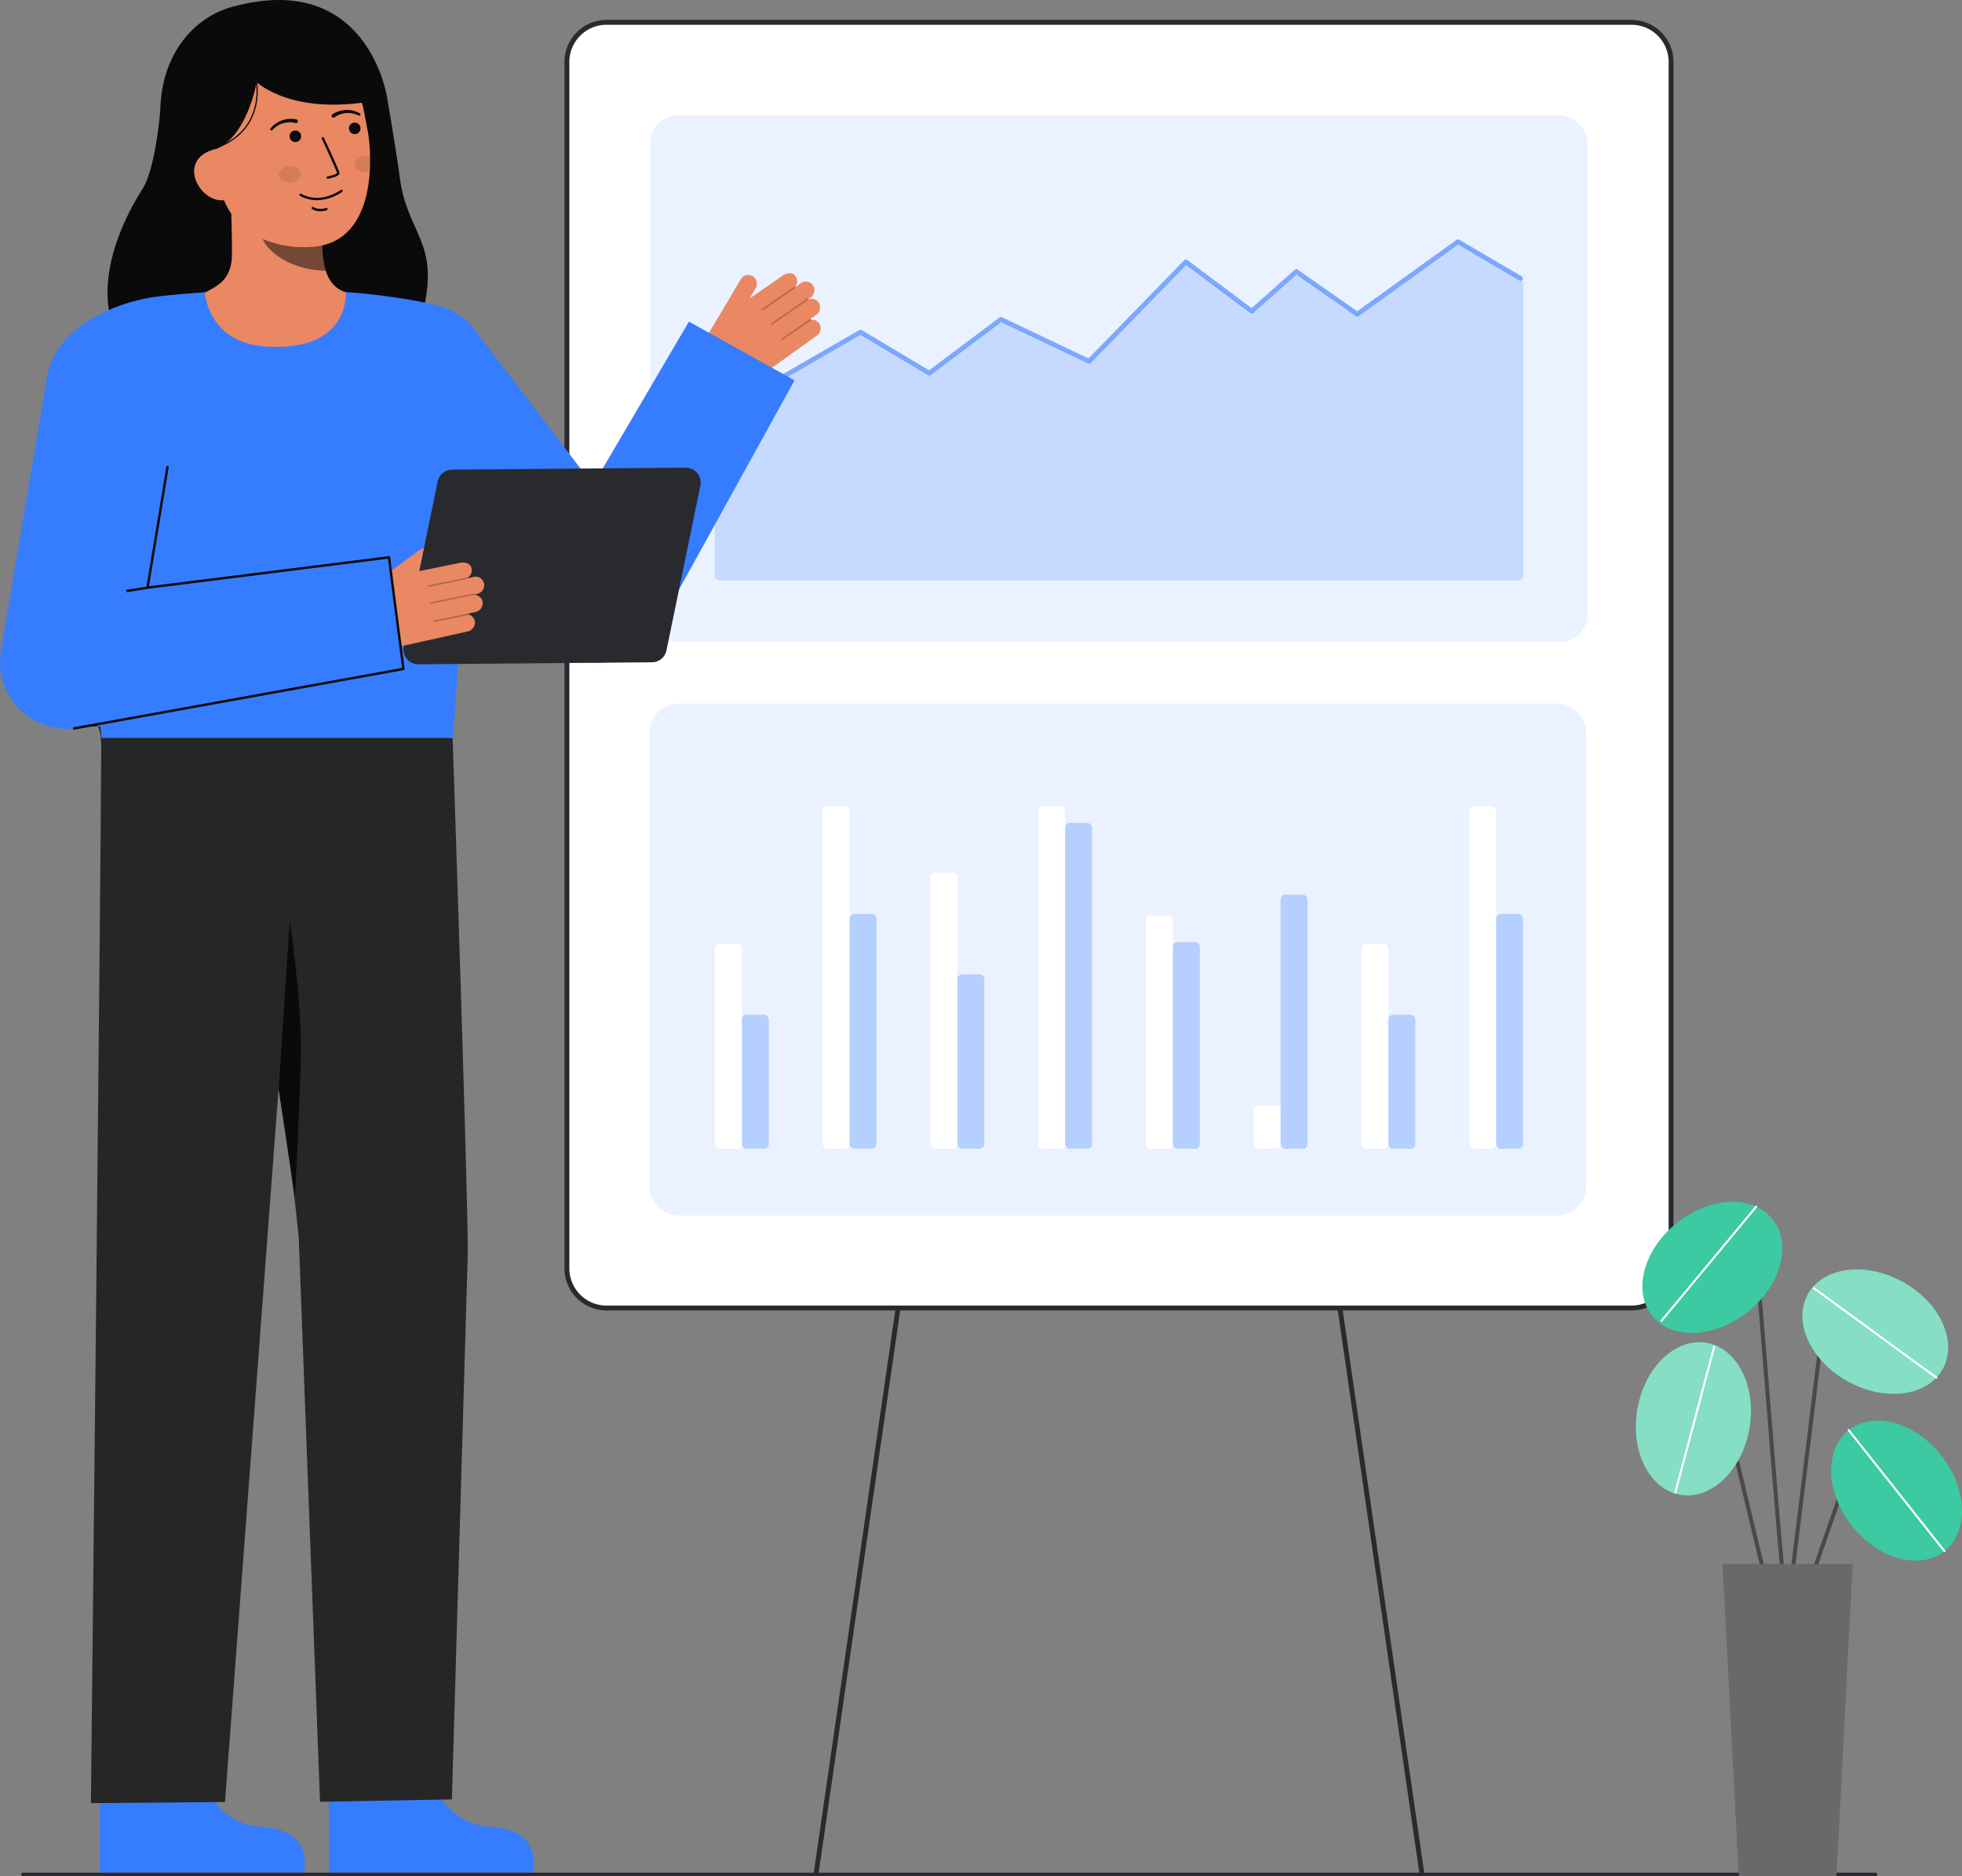 <svg id="Layer_3" data-name="Layer 3" xmlns="http://www.w3.org/2000/svg" viewBox="0 0 805.23 770.146">
  <rect x="0" y="0" width="805.23" height="770.146" fill="#808080" stroke="none"/>
  <g>
    <g>
      <g>
        <rect x="232.666" y="9.168" width="453.17" height="527.791" rx="16.26" transform="translate(918.502 546.126) rotate(-180)" fill="#fff"></rect>
        <path d="M231.666,520.7V25.427a17.279,17.279,0,0,1,17.26-17.259h420.65a17.279,17.279,0,0,1,17.26,17.259V520.7a17.28,17.28,0,0,1-17.26,17.26H248.926A17.28,17.28,0,0,1,231.666,520.7Zm17.26-510.531a15.277,15.277,0,0,0-15.26,15.259V520.7a15.278,15.278,0,0,0,15.26,15.26h420.65a15.278,15.278,0,0,0,15.26-15.26V25.427a15.277,15.277,0,0,0-15.26-15.259Z" fill="#292a2e"></path>
      </g>
      <g>
        <path d="M335,769.742a1,1,0,0,1-.99-1.143l33.442-230.784a1,1,0,1,1,1.979.287L335.984,768.886A1,1,0,0,1,335,769.742Z" fill="#292a2e"></path>
        <path d="M583.505,769.742a1,1,0,0,1-.988-.856L549.074,538.1a1,1,0,0,1,1.979-.287L584.5,768.6a1,1,0,0,1-.99,1.143Z" fill="#292a2e"></path>
      </g>
      <g opacity="0.1">
        <rect x="266.906" y="47.309" width="384.689" height="216.255" rx="11.512" transform="translate(918.502 310.872) rotate(-180)" fill="#367cff"></rect>
      </g>
      <g>
        <g opacity="0.1">
          <path d="M266.5,487.01V300.87a12.061,12.061,0,0,1,12.048-12.047H638.954A12.061,12.061,0,0,1,651,300.87V487.01a12.061,12.061,0,0,1-12.048,12.048H278.548A12.061,12.061,0,0,1,266.5,487.01Z" fill="#367cff"></path>
        </g>
        <g>
          <rect id="gra5_b" x="602.97" y="331.045" width="11.051" height="140.539" rx="1.949" transform="translate(1216.991 802.629) rotate(-180)" fill="#fff"></rect>
          <rect id="gra5_b-2" data-name="gra5_b" x="614.021" y="375.186" width="11.051" height="96.399" rx="1.949" transform="translate(1239.094 846.77) rotate(-180)" fill="#367cff" opacity="0.3"></rect>
        </g>
        <g>
          <rect id="gra5_b-3" data-name="gra5_b" x="514.53" y="453.802" width="11.051" height="17.783" rx="1.949" transform="translate(1040.111 925.386) rotate(-180)" fill="#fff"></rect>
          <rect id="gra5_b-4" data-name="gra5_b" x="525.581" y="367.249" width="11.051" height="104.335" rx="1.949" transform="translate(1062.213 838.833) rotate(-180)" fill="#367cff" opacity="0.3"></rect>
        </g>
        <g>
          <rect id="gra5_b-5" data-name="gra5_b" x="558.75" y="387.462" width="11.051" height="84.122" rx="1.949" transform="translate(1128.551 859.046) rotate(-180)" fill="#fff"></rect>
          <rect id="gra5_b-6" data-name="gra5_b" x="569.801" y="416.528" width="11.051" height="55.056" rx="1.949" transform="translate(1150.654 888.112) rotate(-180)" fill="#367cff" opacity="0.3"></rect>
        </g>
        <g>
          <rect id="gra5_b-7" data-name="gra5_b" x="381.87" y="358.225" width="11.051" height="113.359" rx="1.949" transform="translate(774.79 829.809) rotate(-180)" fill="#fff"></rect>
          <rect id="gra5_b-8" data-name="gra5_b" x="392.921" y="399.96" width="11.051" height="71.624" rx="1.949" transform="translate(796.893 871.545) rotate(-180)" fill="#367cff" opacity="0.3"></rect>
        </g>
        <g>
          <rect id="gra5_b-9" data-name="gra5_b" x="470.31" y="375.908" width="11.051" height="95.676" rx="1.949" transform="translate(951.671 847.492) rotate(-180)" fill="#fff"></rect>
          <rect id="gra5_b-10" data-name="gra5_b" x="481.361" y="386.74" width="11.051" height="84.844" rx="1.949" transform="translate(973.773 858.324) rotate(-180)" fill="#367cff" opacity="0.3"></rect>
        </g>
        <g>
          <rect id="gra5_b-11" data-name="gra5_b" x="426.09" y="331.045" width="11.051" height="140.539" rx="1.949" transform="translate(863.231 802.629) rotate(-180)" fill="#fff"></rect>
          <rect id="gra5_b-12" data-name="gra5_b" x="437.141" y="337.815" width="11.051" height="133.769" rx="1.949" transform="translate(885.333 809.399) rotate(-180)" fill="#367cff" opacity="0.3"></rect>
        </g>
        <g>
          <rect id="gra5_b-13" data-name="gra5_b" x="337.649" y="331.045" width="11.051" height="140.539" rx="1.949" transform="translate(686.35 802.629) rotate(-180)" fill="#fff"></rect>
          <rect id="gra5_b-14" data-name="gra5_b" x="348.701" y="375.186" width="11.051" height="96.399" rx="1.949" transform="translate(708.453 846.77) rotate(-180)" fill="#367cff" opacity="0.3"></rect>
        </g>
        <g>
          <rect id="gra5_b-15" data-name="gra5_b" x="293.429" y="387.462" width="11.051" height="84.122" rx="1.949" transform="translate(597.91 859.046) rotate(-180)" fill="#fff"></rect>
          <rect id="gra5_b-16" data-name="gra5_b" x="304.481" y="416.528" width="11.051" height="55.056" rx="1.949" transform="translate(620.013 888.112) rotate(-180)" fill="#367cff" opacity="0.3"></rect>
        </g>
      </g>
      <g>
        <path id="gra15_a" d="M625.172,116.709V236.337a1.919,1.919,0,0,1-1.918,1.919H295.248a1.919,1.919,0,0,1-1.918-1.919V172.829a1.918,1.918,0,0,1,.959-1.662l58.074-33.53a1.919,1.919,0,0,1,1.944.015l26.143,15.624a1.917,1.917,0,0,0,2.136-.112l27.451-20.606a1.918,1.918,0,0,1,1.976-.2l33.876,16.112a1.919,1.919,0,0,0,2.2-.394L485.7,109.459a1.918,1.918,0,0,1,2.524-.2l24.422,18.287a1.918,1.918,0,0,0,2.424-.1l15.979-14.2a1.917,1.917,0,0,1,2.373-.139L556.1,128.937a1.921,1.921,0,0,0,2.219-.016L597.531,100.7a1.921,1.921,0,0,1,2.092-.1l24.6,14.449A1.917,1.917,0,0,1,625.172,116.709Z" fill="#367cff" opacity="0.2"></path>
        <g id="gra15_a-2" data-name="gra15_a">
          <path d="M294.433,171.18a.947.947,0,0,0,.479-.129l58.253-33.634L380.9,153.992a.961.961,0,0,0,1.068-.056l28.944-21.728,35.641,16.951a.961.961,0,0,0,1.1-.2l39.154-40.206,26.349,19.73a.959.959,0,0,0,1.212-.05l17.716-15.748L556.5,129.733a.96.96,0,0,0,1.109-.008l40.825-29.376,25.15,14.77a.959.959,0,1,0,.973-1.654l-25.69-15.088a.961.961,0,0,0-1.047.049L557.04,127.77l-24.479-17.087a.957.957,0,0,0-1.186.069l-17.7,15.73-26.4-19.766a.958.958,0,0,0-1.262.1l-39.262,40.318-35.545-16.906a.958.958,0,0,0-.988.1l-28.894,21.69-27.664-16.534a.961.961,0,0,0-.972-.007l-58.742,33.915a.96.96,0,0,0,.481,1.791Z" fill="#367cff" opacity="0.61"></path>
        </g>
      </g>
    </g>
    <g>
      <g>
        <path d="M81.161,725.273s4.515,23.4,26.428,24.708,17.161,18.761,17.161,18.761H41.011V726.905Z" fill="#367cff"></path>
        <path d="M35.332,298.343s6.262-7.036,6.207,8.923c-.207,59.529-4.224,432.943-4.224,432.943l55.026-.462,33.333-443.823Z" fill="#262626"></path>
        <path d="M175.122,725.273s4.515,23.4,26.428,24.708,17.161,18.761,17.161,18.761H134.972V726.905Z" fill="#367cff"></path>
        <path d="M185.765,302.965s6.874,203.456,6.16,213.4l-6.464,222.3-54.116,1-8.727-231.343s-5.72-63.816-21.139-123.074a459.358,459.358,0,0,1-14.168-92.937h0Z" fill="#262626"></path>
        <path d="M114.373,447.215l4.512-69.009s4.635,28.689,4.635,53.417c0,12.087-2.489,59.942-2.489,59.942Z" fill="#0a0a0a"></path>
        <path d="M34.734,298.336l-.18.01S34.684,294.876,34.734,298.336Z" fill="#333"></path>
      </g>
      <g>
        <path d="M34.96,298.336l-.18.01S34.91,294.876,34.96,298.336Z" fill="#333"></path>
        <g>
          <path d="M336.486,133.2a3.549,3.549,0,0,0-3.628-1.92.273.273,0,0,0-.331-.306l2.46-1.763a3.693,3.693,0,0,0,1.218-4.7,3.556,3.556,0,0,0-4.5-1.591c.006-.034-.018-.068-.023-.1l1.011-.725a3.647,3.647,0,0,0,1.282-4.431,3.563,3.563,0,0,0-5.322-1.432l-2.333,1.673c-.007-.014,0-.03-.009-.043s-.035-.018-.048-.032a3.554,3.554,0,0,0,.234-4.431c-1.1-1.772-3.643-1.41-5.152-.329l-13.732,9.486,2.454-4.133a3.693,3.693,0,0,0-.977-4.948,3.559,3.559,0,0,0-5.04,1.14l-13.4,22.563a11.827,11.827,0,0,0,3.842,16.033h0a17.924,17.924,0,0,0,20.032-.575l20.738-14.864A3.812,3.812,0,0,0,336.486,133.2Z" fill="#E98862"></path>
          <g opacity="0.25">
            <path d="M312.732,127.277a.328.328,0,0,0,.452.076l13.048-9.037a.328.328,0,1,0-.374-.54l-13.048,9.037a.329.329,0,0,0-.083.457Z" fill="#0c0c0c"></path>
          </g>
          <g opacity="0.25">
            <path d="M316.559,133.141a.327.327,0,0,0,.452.077l14.562-10.086a.329.329,0,0,0,.082-.457.34.34,0,0,0-.457-.083l-14.561,10.086a.329.329,0,0,0-.083.457Z" fill="#0c0c0c"></path>
          </g>
          <g opacity="0.25">
            <path d="M320.667,139.517a.329.329,0,0,0,.453.076l11.615-8.045a.328.328,0,1,0-.374-.54l-11.616,8.045a.329.329,0,0,0-.083.457Z" fill="#0c0c0c"></path>
          </g>
        </g>
        <path d="M282.743,132.036l-39.359,67.032-48.025-62.992-39.883,35.957,68.111,88.211.446.628a27.234,27.234,0,0,0,46.092-3.373l55.968-101.355Z" fill="#367cff"></path>
        <path d="M239.526,207.129a.507.507,0,0,1-.228-.055.5.5,0,0,1-.218-.673l3.859-7.56a.5.5,0,1,1,.891.455l-3.859,7.56A.5.5,0,0,1,239.526,207.129Z" fill="#0c0c0c"></path>
        <rect x="181.885" y="208.801" width="21.206" height="1" transform="translate(-27.384 389.621) rotate(-86.752)" fill="#0c0c0c"></rect>
        <g>
          <g>
            <g>
              <path d="M65.766,45.462s-1.844,23.566-7.249,32.061C42.957,101.98,38.21,129.64,53.34,144.295s112.7,15.985,120.472-17.229c6.547-27.963-6.772-31.132-9.754-54.3-1.349-10.481-5.139-32.471-5.139-32.471" fill="#0a0a0a"></path>
              <path id="sk" d="M148.974,121.756c-.168-.022-2.037,30.992-38.066,28.288-24.942-1.869-33.835-28.332-34.407-28.332,2.689-.571,7.218-1.4,8.412-2.04,3.927-2.11,8.787-4.306,10.053-11.933.73-4.4-.508-26.886-.127-31.333l38.286,8.545c-.535,9.394-4.279,31.171,8.844,35.025C144.153,120.613,146.505,121.2,148.974,121.756Z" fill="#E98862"></path>
              <path id="sh" d="M133.662,111.076a27.742,27.742,0,0,1-1.152-5.942,63.339,63.339,0,0,1,.25-13.821,41.971,41.971,0,0,1-21.16-9.271c-.711,2.626-4.621,14.1-3.538,16.594C110.108,103.352,119.724,111.076,133.662,111.076Z" fill="#0c0c0c" opacity="0.52"></path>
              <path d="M128.587,101.315c-15.11,1.286-34.57-4.978-38.382-25.125L86.764,58.011c-3.813-20.147,3.678-38.482,22.648-42.072h0c18.969-3.59,36.239,10.059,40.052,30.206l1.523,8.048C152.45,61.924,155.548,99.021,128.587,101.315Z" fill="#E98862"></path>
              <circle cx="145.58" cy="52.693" r="2.378" fill="#0c0c0c"></circle>
              <circle cx="121.219" cy="55.947" r="2.378" fill="#0c0c0c"></circle>
              <path d="M134.588,73.38l.037,0a21.238,21.238,0,0,0,2.275-.58c1.115-.359,2.577-.952,2.386-1.96-.217-1.148-5.705-12.938-6.331-14.279a.487.487,0,1,0-.883.412c2.341,5.021,6.111,13.276,6.256,14.049-.125.358-1.977,1.039-3.884,1.4a.487.487,0,0,0,.144.963Z" fill="#0c0c0c"></path>
              <path d="M131.779,82.079A19.92,19.92,0,0,0,140.41,78.8a.487.487,0,1,0-.531-.817c-5.585,3.639-11.134,4.227-16.047,1.7a3.177,3.177,0,0,0-.306-.145.487.487,0,0,0-.331.916c.039.016.1.05.192.1A14.6,14.6,0,0,0,131.779,82.079Z" fill="#0c0c0c"></path>
              <path d="M71.589,64.347l17-3.118c12.878-5.211,16.773-27.506,16.773-27.506S121.01,48.97,158.919,40.3c0,0-7.6-52.867-63.606-37.5-18.059,4.957-31.02,23.155-29.4,47.476C67.039,67.323,71.589,64.347,71.589,64.347Z" fill="#0a0a0a"></path>
              <path d="M92.544,82.105c-5.764,1.091-11.605-4.192-12.7-9.957s2.981-9.828,8.746-10.919l3.7,3.3L97.5,81.167Z" fill="#E98862"></path>
              <path d="M136.429,46.921a11.166,11.166,0,0,1,5.624-1.776,9.881,9.881,0,0,1,2.924.309,11.637,11.637,0,0,1,2.709,1.073.509.509,0,0,1-.442.917l-.036-.017a10.515,10.515,0,0,0-2.486-.855,8.628,8.628,0,0,0-2.593-.155,9.779,9.779,0,0,0-4.786,1.729l-.046.033a.764.764,0,1,1-.9-1.238Z" fill="#0c0c0c"></path>
              <path d="M121.263,50.491a9.8,9.8,0,0,0-5.087.117,8.653,8.653,0,0,0-2.362,1.082,10.484,10.484,0,0,0-2.009,1.7l-.027.027a.509.509,0,0,1-.744-.694,11.6,11.6,0,0,1,2.139-1.979,9.8,9.8,0,0,1,2.614-1.345,11.167,11.167,0,0,1,5.887-.376.765.765,0,0,1-.322,1.5l-.031-.007Z" fill="#0c0c0c"></path>
              <path d="M132.437,86.653a9.988,9.988,0,0,0,1.656-.333.487.487,0,1,0-.269-.936c-3.261.938-5.115-.305-5.192-.359a.487.487,0,0,0-.56.8A6.61,6.61,0,0,0,132.437,86.653Z" fill="#0c0c0c"></path>
              <path d="M88.631,61.014l-.169-.471c21.545-7.735,16.276-28.878,16.221-29.091l.483-.126C105.223,31.542,110.612,53.122,88.631,61.014Z" fill="#0c0c0c"></path>
            </g>
            <ellipse cx="118.944" cy="71.56" rx="4.53" ry="3.323" transform="translate(-6.973 13.135) rotate(-6.141)" fill="#0c0c0c" opacity="0.1"></ellipse>
            <path d="M145.629,67.884c.2,1.822,2.376,3.082,4.864,2.818a6.289,6.289,0,0,0,1.265-.271c.14-2.168.171-4.255.13-6.188a5.722,5.722,0,0,0-2.109-.148C147.291,64.359,145.435,66.055,145.629,67.884Z" fill="#0c0c0c" opacity="0.1"></path>
          </g>
          <path d="M193.737,190.034c-1.135,13.332-6.655,96.509-7.746,112.931H41.619c-.85-14.811-10.664-79.576-13.885-108.539-3.075-27.638-9.108-41.475-4.686-49.646,7.226-13.354,26.972-21.07,40.436-22.893,8.222-1.113,20.587-1.911,20.587-1.911s1.047,21.18,26.013,22.359c33.985,1.6,31.716-22.359,31.884-22.359,5.506,0,36.958,3.485,44.653,8.046C207.589,140.439,196.146,161.781,193.737,190.034Z" fill="#367cff"></path>
          <path d="M287.449,199.347l-13.916,67.64a6.131,6.131,0,0,1-5.952,4.894l-95.826.816a6.13,6.13,0,0,1-6.056-7.365l13.916-67.64a6.132,6.132,0,0,1,5.952-4.894l95.826-.816A6.13,6.13,0,0,1,287.449,199.347Z" fill="#292a2e"></path>
          <g>
            <path d="M198.094,247.392a3.7,3.7,0,0,1-2.97,3.841l-2.95.65a.339.339,0,0,1,.22.23.283.283,0,0,1-.04.18,3.545,3.545,0,0,1,2.58,3.2,3.809,3.809,0,0,1-2.91,3.72l-24.91,5.53a17.677,17.677,0,0,1-3.88.43,17.93,17.93,0,0,1-14.77-7.77,11.818,11.818,0,0,1,2.76-16.25l21.19-15.49a3.572,3.572,0,0,1,1.58-.65l-1.95,9.47.52-.12.11-.02,16.25-3.31c1.81-.4,4.29.26,4.61,2.32a3.576,3.576,0,0,1-1.96,3.99c.01.01.03.02.03.04s-.01.03-.01.05l2.81-.62a3.56,3.56,0,0,1,4.33,3.4,3.643,3.643,0,0,1-2.92,3.57l-1.21.27c-.01.04,0,.08-.02.11A3.551,3.551,0,0,1,198.094,247.392Z" fill="#E98862"></path>
            <g opacity="0.25">
              <path d="M175.417,240.715a.329.329,0,0,0,.386.248l15.548-3.188a.329.329,0,1,0-.132-.644l-15.548,3.189a.329.329,0,0,0-.256.388Z" fill="#0c0c0c"></path>
            </g>
            <g opacity="0.25">
              <path d="M176.634,247.611a.328.328,0,0,0,.386.248l17.352-3.558a.33.33,0,0,0,.256-.388.341.341,0,0,0-.388-.256l-17.352,3.559a.329.329,0,0,0-.256.388Z" fill="#0c0c0c"></path>
            </g>
            <g opacity="0.25">
              <path d="M177.909,255.088a.329.329,0,0,0,.386.248l13.841-2.838a.329.329,0,1,0-.132-.644l-13.841,2.839a.328.328,0,0,0-.256.387Z" fill="#0c0c0c"></path>
            </g>
          </g>
          <path id="b_4_b" d="M165.571,274.6,30.426,299.021A27.454,27.454,0,0,1,.381,267.172L19.3,154.715a27.455,27.455,0,1,1,54.15,9.11l-12.9,77.415L159.629,228.8Z" fill="#367cff"></path>
          <g id="b_4_b-2" data-name="b_4_b">
            <path d="M30.425,299.521a.5.5,0,0,1-.088-.992l134.677-24.338L159.2,229.355,60.611,241.736a.492.492,0,0,1-.423-.149.5.5,0,0,1-.133-.429l8.2-49.477a.5.5,0,0,1,.575-.412.5.5,0,0,1,.412.576L61.151,240.66,159.567,228.3a.5.5,0,0,1,.558.431l5.942,45.8a.5.5,0,0,1-.407.557L30.515,299.514A.682.682,0,0,1,30.425,299.521Z" fill="#0c0c0c"></path>
          </g>
          <rect x="51.8" y="241.438" width="8.804" height="1.001" transform="translate(-37.536 11.925) rotate(-9.095)" fill="#0c0c0c"></rect>
        </g>
      </g>
    </g>
    <path d="M769.791,770.146H9.372a.7.7,0,0,1,0-1.4H769.791a.7.7,0,1,1,0,1.4Z" fill="#292a2e"></path>
    <g>
      <path d="M733.665,662.344a.819.819,0,0,1-.581-.241c-1.158-1.158-3.046-22.407-8.131-85.674-2.081-25.888-4.047-50.339-5.481-65.2-.1-1.062-.513-1.185-.649-1.226-1.963-.592-7.934,4.116-11.267,8.239a.822.822,0,0,1-1.279-1.034c2.2-2.726,9.389-9.872,13.019-8.779a2.685,2.685,0,0,1,1.813,2.642c1.435,14.873,3.4,39.331,5.483,65.225,3.09,38.447,6.59,82,7.741,84.745a.823.823,0,0,1-.668,1.3Z" fill="#494949"></path>
      <ellipse cx="702.76" cy="520.286" rx="31.654" ry="23.344" transform="translate(-170.992 553.859) rotate(-38.715)" fill="#0cbc8b"></ellipse>
      <ellipse cx="702.76" cy="520.286" rx="31.654" ry="23.344" transform="translate(-170.992 553.859) rotate(-38.715)" fill="#fff" opacity="0.2"></ellipse>
      <path d="M681.885,542.639a.41.41,0,0,1-.316-.673l38.875-46.879a.411.411,0,0,1,.633.525L682.2,542.491A.409.409,0,0,1,681.885,542.639Z" fill="#fff"></path>
      <path d="M742.144,652.294a.794.794,0,0,1-.27-.046.82.82,0,0,1-.506-1.046l14.6-41.995a7.807,7.807,0,0,1,12.765-3.081l7.72,7.375a.822.822,0,0,1-1.136,1.189l-7.72-7.375a6.163,6.163,0,0,0-10.077,2.432l-14.6,42A.822.822,0,0,1,742.144,652.294Z" fill="#494949"></path>
      <ellipse cx="778.378" cy="611.928" rx="23.344" ry="31.654" transform="translate(-211.731 615.218) rotate(-38.363)" fill="#0cbc8b"></ellipse>
      <path d="M727.031,659.666a.823.823,0,0,1-.8-.631l-24.5-102.461a3.905,3.905,0,0,0-6.751-1.648l-7.554,8.73a.822.822,0,1,1-1.243-1.076l7.554-8.729a5.549,5.549,0,0,1,9.593,2.341l24.5,102.461a.821.821,0,0,1-.608.991A.838.838,0,0,1,727.031,659.666Z" fill="#494949"></path>
      <ellipse cx="694.987" cy="582.439" rx="31.654" ry="23.344" transform="translate(2.645 1168.02) rotate(-80.189)" fill="#0cbc8b"></ellipse>
      <path d="M733.666,662.344a.868.868,0,0,1-.1-.006.823.823,0,0,1-.716-.916L748.5,534.371a7.239,7.239,0,0,1,12.611-3.907l17.886,20.258a.822.822,0,1,1-1.232,1.088l-17.886-20.257a5.6,5.6,0,0,0-9.747,3.019l-15.648,127.05A.822.822,0,0,1,733.666,662.344Z" fill="#494949"></path>
      <ellipse cx="769.639" cy="546.658" rx="23.344" ry="31.654" transform="translate(-81.243 955.532) rotate(-61.051)" fill="#0cbc8b"></ellipse>
      <ellipse cx="778.378" cy="611.928" rx="23.344" ry="31.654" transform="translate(-211.731 615.218) rotate(-38.363)" fill="#fff" opacity="0.2"></ellipse>
      <ellipse cx="694.987" cy="582.439" rx="31.654" ry="23.344" transform="translate(2.645 1168.02) rotate(-80.189)" fill="#fff" opacity="0.5"></ellipse>
      <ellipse cx="769.639" cy="546.658" rx="23.344" ry="31.654" transform="translate(-81.243 955.532) rotate(-61.051)" fill="#fff" opacity="0.5"></ellipse>
      <polygon points="753.68 770.146 713.65 770.146 707.017 642.071 760.313 642.071 753.68 770.146" fill="#292a2e"></polygon>
      <polygon points="753.68 770.146 713.65 770.146 707.017 642.071 760.313 642.071 753.68 770.146" fill="#fff" opacity="0.3"></polygon>
      <path d="M798.025,637.158A.411.411,0,0,1,797.7,637l-39.292-49.64a.411.411,0,0,1,.645-.51l39.292,49.639a.41.41,0,0,1-.322.666Z" fill="#fff"></path>
      <path d="M794.725,565.956a.4.4,0,0,1-.242-.079L744.2,529.163a.411.411,0,1,1,.485-.663l50.28,36.713a.411.411,0,0,1-.243.743Z" fill="#fff"></path>
      <path d="M687.554,613.1a.393.393,0,0,1-.107-.014.411.411,0,0,1-.291-.5l16.007-59.969a.411.411,0,0,1,.794.212L687.95,612.793A.41.41,0,0,1,687.554,613.1Z" fill="#fff"></path>
    </g>
  </g>
</svg>